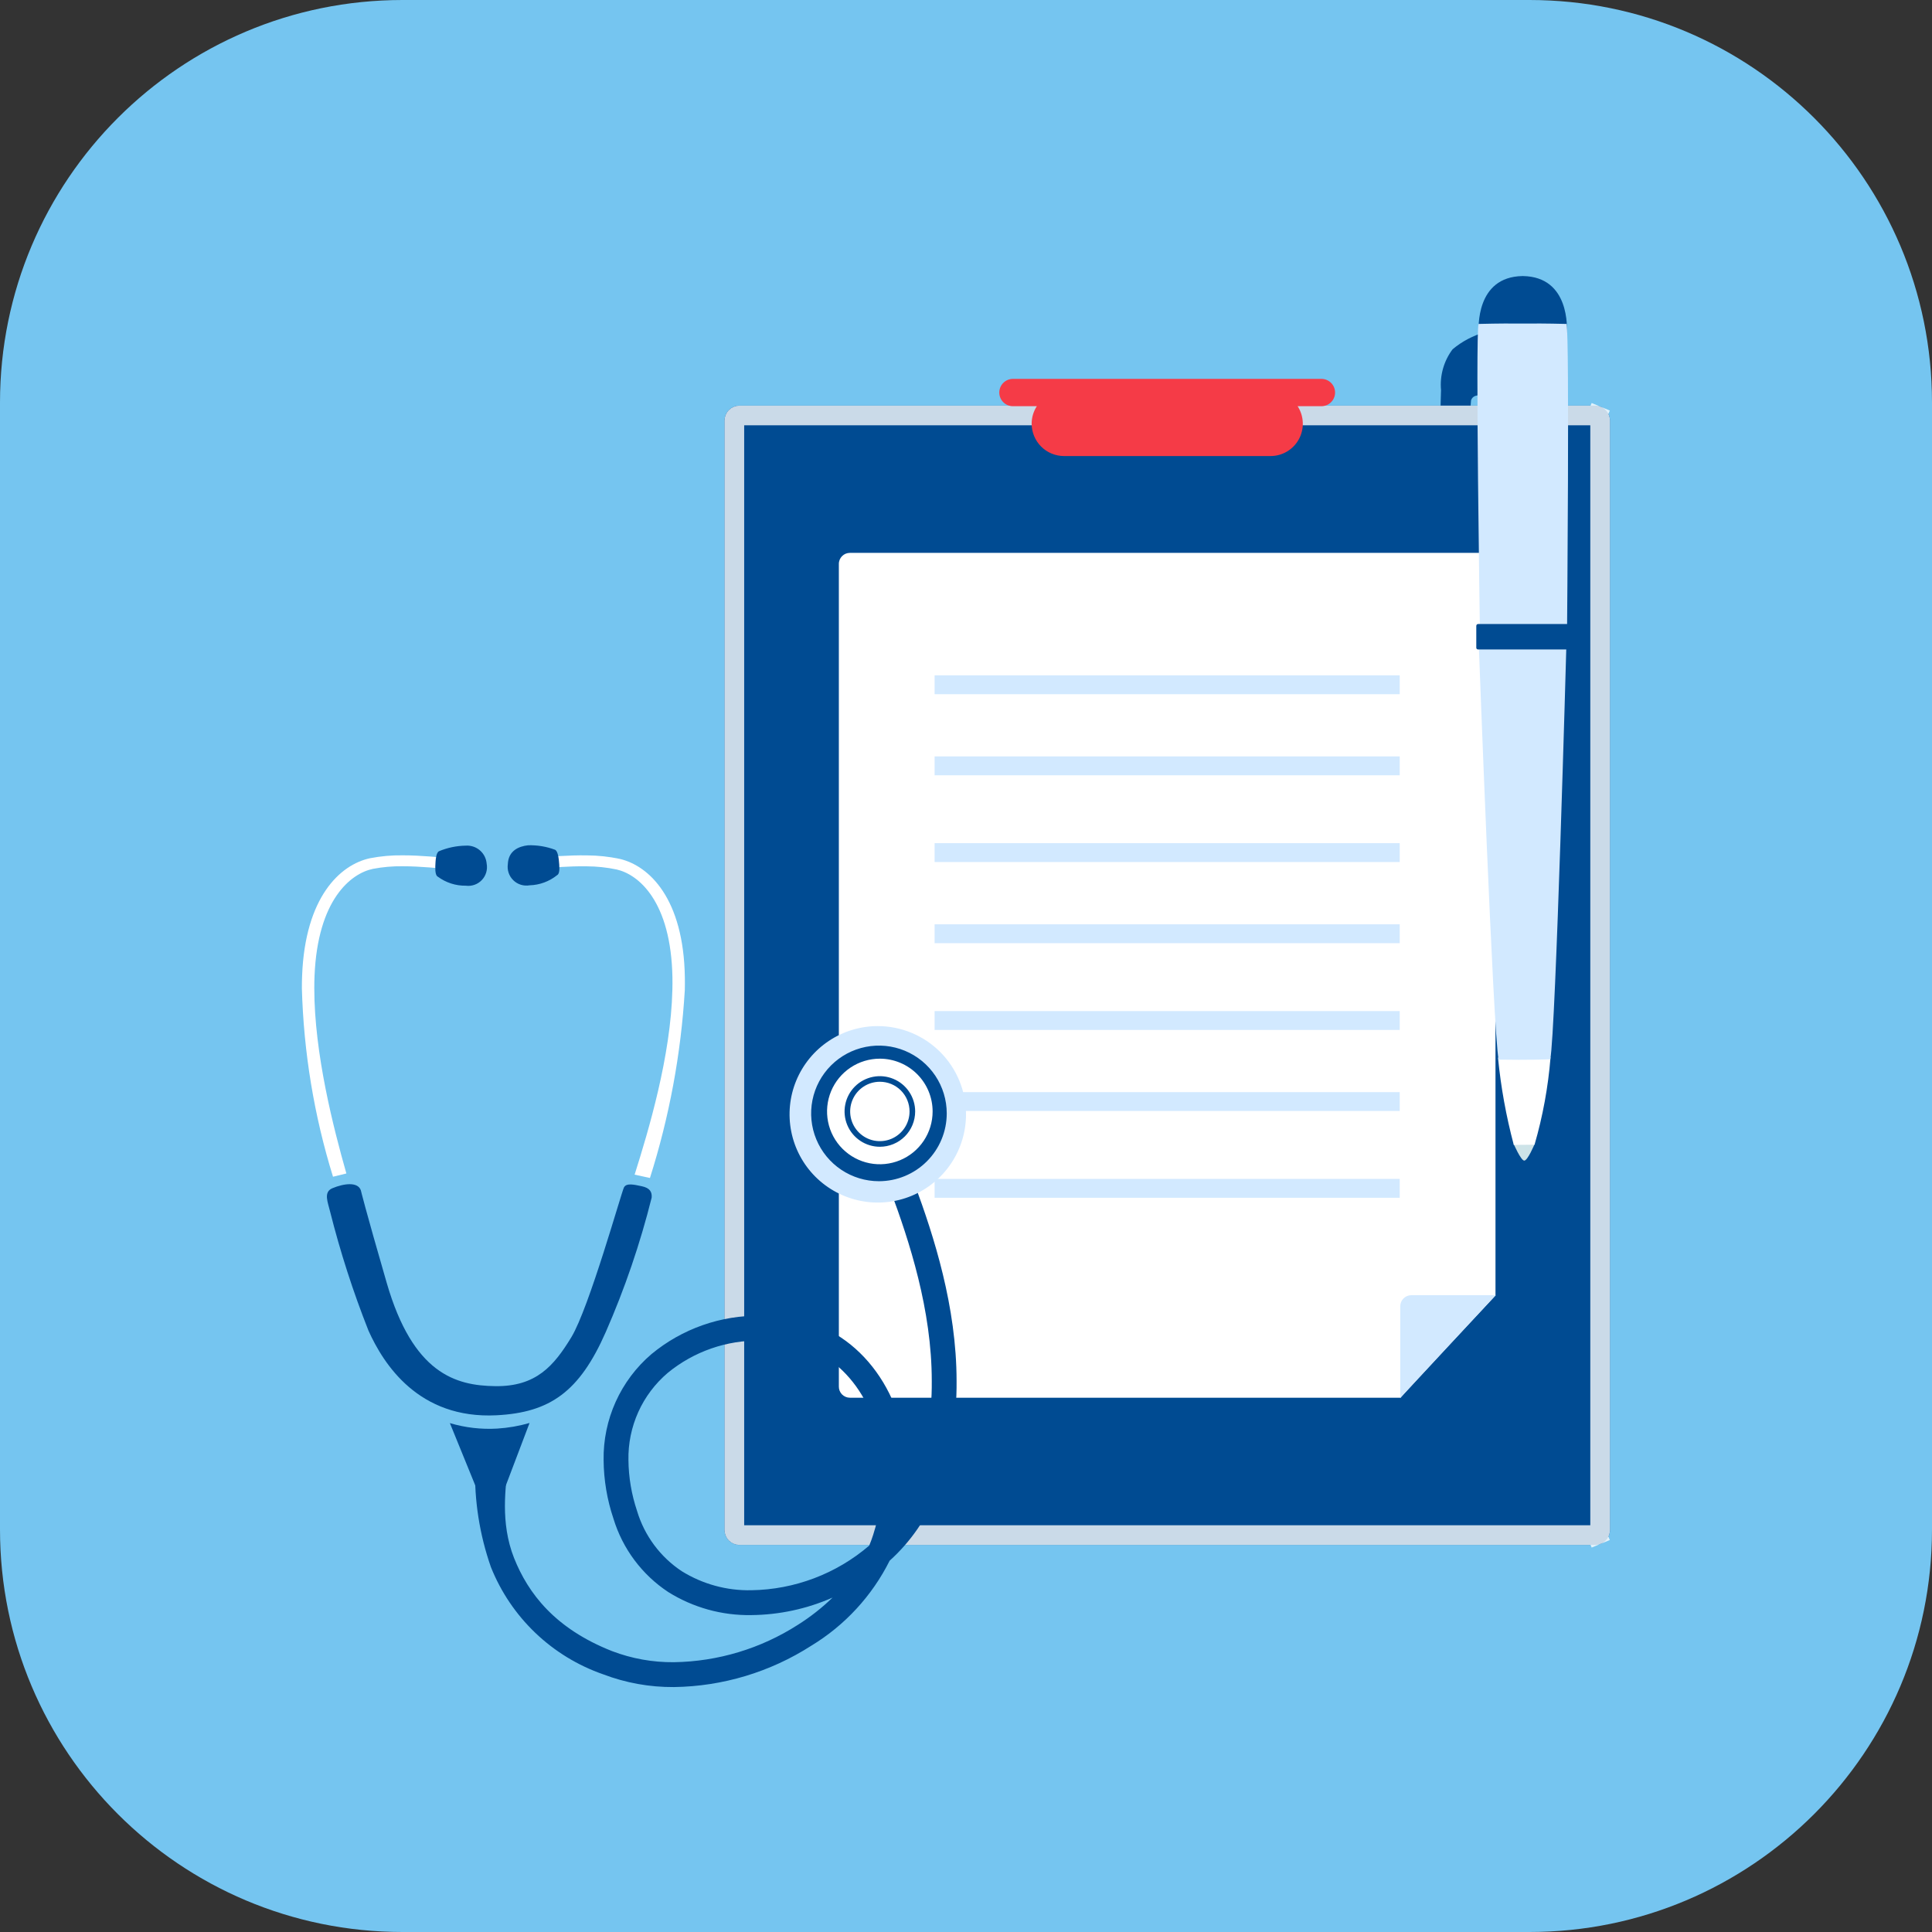 <svg width="96" height="96" viewBox="0 0 96 96" fill="none" xmlns="http://www.w3.org/2000/svg">
<rect x="0" y="0" width="96" height="96" fill="#333333" stroke="none"/>
<path d="M0 20C0 8.954 8.954 0 20 0H76C87.046 0 96 8.954 96 20V76C96 87.046 87.046 96 76 96H20C8.954 96 0 87.046 0 76V20Z" fill="#75C5F0"/>
<path d="M73.791 16.506C73.199 16.672 72.649 16.961 72.178 17.356C71.742 17.937 71.538 18.659 71.604 19.381C71.463 22.922 71.901 26.462 72.901 29.861C73.047 30.153 73.327 30.05 73.473 29.826C73.759 29.042 73.859 28.203 73.764 27.374C73.557 27.217 73.127 27.043 72.936 26.692C72.837 24.423 72.89 22.151 73.096 19.89C73.208 19.573 73.58 19.63 73.846 19.673C73.724 18.622 73.705 17.561 73.791 16.506Z" fill="#004B92"/>
<path d="M79.256 20.156H36.739C36.642 20.156 36.545 20.175 36.456 20.213C36.366 20.25 36.284 20.305 36.216 20.374C36.147 20.443 36.093 20.525 36.056 20.615C36.019 20.705 36 20.801 36 20.899V76.024C36 76.122 36.019 76.218 36.056 76.308C36.093 76.398 36.147 76.48 36.216 76.549C36.284 76.618 36.366 76.673 36.456 76.71C36.545 76.748 36.642 76.767 36.739 76.767H79.256C79.354 76.767 79.45 76.748 79.54 76.711C79.63 76.673 79.712 76.619 79.781 76.55C79.85 76.481 79.905 76.399 79.942 76.309C79.98 76.219 79.999 76.122 79.999 76.024V20.899C79.999 20.801 79.98 20.704 79.942 20.614C79.905 20.524 79.85 20.442 79.781 20.373C79.712 20.304 79.63 20.25 79.54 20.212C79.45 20.175 79.354 20.156 79.256 20.156Z" fill="#004B92"/>
<path d="M79.256 20.645L79.256 20.645C79.29 20.645 79.323 20.651 79.353 20.664L79.54 20.212L79.353 20.664C79.384 20.677 79.412 20.695 79.436 20.719C79.459 20.743 79.478 20.771 79.491 20.801C79.503 20.832 79.51 20.865 79.51 20.898V20.899V76.024V76.025C79.51 76.058 79.503 76.091 79.491 76.122C79.478 76.152 79.459 76.18 79.436 76.204C79.412 76.228 79.384 76.246 79.353 76.259L79.54 76.711L79.353 76.259C79.323 76.272 79.29 76.278 79.256 76.278H79.256H36.74C36.707 76.278 36.674 76.272 36.644 76.259C36.613 76.246 36.585 76.228 36.562 76.204C36.539 76.181 36.52 76.153 36.508 76.122C36.495 76.092 36.489 76.059 36.489 76.026V76.024V20.899H36.489L36.489 20.897C36.489 20.864 36.495 20.831 36.508 20.801C36.52 20.77 36.539 20.742 36.562 20.719C36.585 20.695 36.613 20.677 36.644 20.664C36.674 20.651 36.707 20.645 36.74 20.645L79.256 20.645Z" stroke="white" stroke-opacity="0.79" stroke-width="0.978"/>
<path d="M74.31 64.371C74.3 64.381 69.548 69.452 69.596 69.452H42.232C42.16 69.452 42.088 69.438 42.021 69.41C41.953 69.382 41.893 69.341 41.841 69.29C41.79 69.238 41.75 69.177 41.722 69.11C41.695 69.043 41.681 68.971 41.682 68.898V28.023C41.681 27.95 41.696 27.879 41.723 27.812C41.751 27.745 41.791 27.684 41.842 27.633C41.894 27.581 41.954 27.541 42.021 27.513C42.088 27.486 42.16 27.472 42.232 27.472H73.763C73.835 27.472 73.906 27.486 73.973 27.514C74.04 27.542 74.1 27.583 74.151 27.634C74.202 27.685 74.242 27.746 74.269 27.812C74.297 27.879 74.311 27.951 74.31 28.023V64.371Z" fill="white"/>
<path d="M65.66 18.826H50.333C50.153 18.826 49.98 18.898 49.853 19.025C49.726 19.152 49.654 19.325 49.654 19.505C49.654 19.685 49.726 19.858 49.853 19.985C49.98 20.113 50.153 20.184 50.333 20.184H51.52C51.352 20.442 51.262 20.743 51.262 21.051C51.263 21.478 51.432 21.887 51.733 22.189C52.035 22.491 52.444 22.66 52.87 22.661H63.128C63.417 22.662 63.701 22.584 63.95 22.437C64.198 22.29 64.402 22.078 64.541 21.824C64.679 21.571 64.746 21.284 64.735 20.996C64.724 20.707 64.636 20.427 64.479 20.184H65.66C65.84 20.184 66.013 20.113 66.14 19.985C66.268 19.858 66.339 19.685 66.339 19.505C66.339 19.325 66.268 19.152 66.14 19.025C66.013 18.898 65.84 18.826 65.66 18.826Z" fill="#F53B47"/>
<path d="M69.551 33.556H46.44V34.494H69.551V33.556Z" fill="#D2E9FF"/>
<path d="M69.551 37.586H46.44V38.524H69.551V37.586Z" fill="#D2E9FF"/>
<path d="M69.551 41.896H46.44V42.834H69.551V41.896Z" fill="#D2E9FF"/>
<path d="M69.551 45.928H46.44V46.867H69.551V45.928Z" fill="#D2E9FF"/>
<path d="M69.551 50.239H46.44V51.177H69.551V50.239Z" fill="#D2E9FF"/>
<path d="M69.551 54.268H46.44V55.203H69.551V54.268Z" fill="#D2E9FF"/>
<path d="M69.551 58.579H46.44V59.517H69.551V58.579Z" fill="#D2E9FF"/>
<path d="M70.129 64.357H74.324L69.578 69.464V64.908C69.578 64.836 69.592 64.764 69.62 64.697C69.647 64.63 69.688 64.57 69.739 64.519C69.79 64.467 69.851 64.427 69.918 64.399C69.985 64.371 70.057 64.357 70.129 64.357Z" fill="#D2E9FF"/>
<path d="M76.25 56.856C76.25 56.856 75.911 57.67 75.74 57.67C75.571 57.67 75.207 56.828 75.207 56.828L76.25 56.856Z" fill="#CDE3E8"/>
<path d="M76.251 56.88C76.661 55.463 76.927 54.01 77.046 52.54L74.434 52.551C74.577 54.016 74.84 55.467 75.219 56.89C75.82 56.883 76.171 56.883 76.251 56.88Z" fill="white"/>
<path d="M77.032 52.635C77.304 51.298 77.832 32.072 77.832 32.072L73.481 32.069C73.481 32.069 74.193 51.309 74.465 52.652C76.009 52.677 76.766 52.642 77.032 52.635Z" fill="#D2E9FF"/>
<path d="M75.664 16.681H75.676L75.678 16.677L77.86 16.531C77.86 16.346 78.022 13.756 75.676 13.717H75.652C73.306 13.756 73.471 16.346 73.471 16.531L75.65 16.677L75.652 16.681H75.664Z" fill="#004B92"/>
<path d="M75.652 31.466L76.264 31.534V31.406L77.866 31.353C77.866 31.221 77.994 16.793 77.843 16.096C76.827 16.071 76.109 16.071 75.652 16.078C75.197 16.071 74.478 16.071 73.467 16.096C73.312 16.793 73.534 31.093 73.534 31.225L75.043 31.406V31.534L75.652 31.466Z" fill="#D2E9FF"/>
<path d="M73.45 31.006H77.997C78.008 31.006 78.02 31.008 78.031 31.012C78.042 31.017 78.051 31.023 78.06 31.032C78.068 31.04 78.074 31.05 78.079 31.06C78.083 31.071 78.086 31.083 78.086 31.094V32.182C78.086 32.194 78.083 32.205 78.079 32.216C78.074 32.227 78.068 32.236 78.06 32.245C78.051 32.253 78.042 32.26 78.031 32.264C78.02 32.268 78.008 32.271 77.997 32.271H73.441C73.418 32.271 73.397 32.262 73.38 32.246C73.365 32.23 73.356 32.208 73.356 32.185V31.1C73.356 31.087 73.358 31.075 73.363 31.064C73.367 31.052 73.374 31.042 73.383 31.033C73.392 31.024 73.402 31.017 73.414 31.013C73.425 31.008 73.437 31.006 73.45 31.006Z" fill="#004B92"/>
<path d="M39.973 55.356C39.973 54.627 40.189 53.915 40.594 53.309C40.998 52.703 41.574 52.231 42.247 51.952C42.92 51.673 43.661 51.6 44.376 51.743C45.091 51.885 45.747 52.236 46.262 52.751C46.778 53.266 47.128 53.923 47.271 54.638C47.413 55.352 47.34 56.093 47.061 56.766C46.782 57.44 46.31 58.015 45.704 58.42C45.098 58.825 44.386 59.041 43.657 59.041C42.68 59.041 41.743 58.652 41.052 57.961C40.361 57.27 39.973 56.333 39.973 55.356Z" fill="#004B92"/>
<path d="M45.447 58.84C46.41 61.439 47.53 64.923 47.532 68.623C47.55 70.509 47.219 72.382 46.558 74.148C46.049 75.449 45.244 76.614 44.206 77.55C43.331 79.299 41.979 80.765 40.307 81.778C38.269 83.085 35.907 83.796 33.486 83.829C32.284 83.838 31.091 83.623 29.968 83.195C28.712 82.758 27.563 82.056 26.601 81.137C25.639 80.218 24.886 79.103 24.393 77.867C23.831 76.262 23.565 74.568 23.608 72.868L25.245 72.794C25.131 73.874 24.845 75.646 25.542 77.414C26.245 79.178 27.576 80.926 30.418 82.045C31.398 82.418 32.438 82.604 33.486 82.594C35.672 82.561 37.804 81.918 39.644 80.738C40.265 80.347 40.843 79.893 41.37 79.383C40.095 79.945 38.719 80.241 37.327 80.253C35.871 80.277 34.44 79.88 33.206 79.108C31.899 78.246 30.936 76.954 30.481 75.456C30.166 74.521 30.002 73.542 29.993 72.555C29.977 71.556 30.182 70.565 30.593 69.654C31.004 68.743 31.611 67.933 32.372 67.284C33.894 66.024 35.816 65.349 37.792 65.378C38.406 65.379 39.018 65.439 39.62 65.557C42.742 66.177 45.103 69.292 45.1 73.27C45.099 73.7 45.073 74.129 45.02 74.555C45.167 74.282 45.295 73.999 45.405 73.708C46.013 72.082 46.315 70.358 46.299 68.623C46.301 65.095 45.191 61.684 44.229 59.105L45.447 58.84ZM33.175 68.221C32.55 68.754 32.05 69.419 31.713 70.169C31.377 70.918 31.21 71.734 31.227 72.555C31.236 73.412 31.381 74.263 31.654 75.075C32.021 76.304 32.808 77.365 33.878 78.073C34.912 78.714 36.11 79.043 37.327 79.018C39.481 78.987 41.556 78.202 43.191 76.8C43.265 76.622 43.331 76.443 43.388 76.263C43.697 75.295 43.858 74.286 43.864 73.27C43.861 69.764 41.811 67.237 39.383 66.768C38.859 66.665 38.326 66.613 37.792 66.613H37.789C36.109 66.585 34.474 67.154 33.175 68.221Z" fill="#004B92"/>
<path d="M43.617 50.986C42.75 50.986 41.903 51.243 41.181 51.725C40.46 52.206 39.898 52.891 39.566 53.692C39.234 54.493 39.148 55.375 39.317 56.225C39.486 57.076 39.903 57.857 40.516 58.471C41.13 59.084 41.911 59.501 42.761 59.67C43.612 59.84 44.493 59.753 45.294 59.421C46.096 59.089 46.78 58.527 47.262 57.806C47.744 57.085 48.001 56.237 48.001 55.37C48 54.208 47.538 53.093 46.717 52.271C45.895 51.449 44.78 50.987 43.617 50.986ZM43.675 58.694C43.008 58.694 42.357 58.496 41.803 58.126C41.249 57.756 40.817 57.23 40.562 56.614C40.306 55.998 40.24 55.321 40.37 54.667C40.5 54.014 40.821 53.413 41.292 52.942C41.763 52.471 42.363 52.15 43.017 52.02C43.67 51.89 44.348 51.957 44.964 52.212C45.579 52.467 46.105 52.898 46.476 53.453C46.846 54.007 47.043 54.658 47.043 55.324C47.043 56.218 46.688 57.075 46.056 57.706C45.425 58.338 44.568 58.693 43.675 58.694Z" fill="#D2E9FF"/>
<path d="M43.719 52.605C43.2 52.605 42.693 52.759 42.262 53.047C41.83 53.336 41.494 53.745 41.295 54.224C41.097 54.704 41.045 55.231 41.146 55.74C41.247 56.249 41.497 56.716 41.864 57.083C42.231 57.45 42.698 57.7 43.207 57.801C43.715 57.902 44.243 57.85 44.722 57.651C45.201 57.453 45.611 57.117 45.899 56.685C46.188 56.254 46.341 55.747 46.341 55.228C46.341 54.533 46.065 53.866 45.573 53.374C45.081 52.882 44.414 52.606 43.719 52.605ZM43.719 56.982C43.372 56.982 43.033 56.879 42.745 56.686C42.456 56.493 42.232 56.219 42.099 55.899C41.966 55.578 41.932 55.225 42 54.885C42.067 54.545 42.234 54.233 42.48 53.987C42.725 53.742 43.038 53.575 43.378 53.508C43.718 53.44 44.071 53.475 44.391 53.608C44.712 53.741 44.986 53.965 45.178 54.254C45.371 54.542 45.474 54.881 45.474 55.228C45.474 55.459 45.428 55.687 45.34 55.9C45.252 56.113 45.123 56.306 44.96 56.469C44.797 56.632 44.603 56.761 44.39 56.849C44.177 56.937 43.949 56.982 43.719 56.982Z" fill="white"/>
<path d="M45.195 55.228C45.195 55.52 45.108 55.805 44.946 56.048C44.784 56.29 44.553 56.479 44.284 56.591C44.014 56.703 43.717 56.731 43.431 56.675C43.145 56.617 42.882 56.477 42.676 56.27C42.47 56.064 42.329 55.801 42.272 55.515C42.216 55.229 42.245 54.932 42.357 54.662C42.468 54.393 42.657 54.163 42.9 54C43.143 53.838 43.428 53.752 43.72 53.752C43.914 53.752 44.106 53.79 44.285 53.864C44.464 53.938 44.627 54.047 44.764 54.184C44.901 54.322 45.009 54.484 45.083 54.663C45.157 54.843 45.195 55.035 45.195 55.228Z" fill="white"/>
<path d="M17.929 59.142C17.777 58.714 17.089 58.803 16.515 59.043C16.056 59.235 16.297 59.756 16.4 60.193C16.907 62.209 17.546 64.191 18.312 66.124C19.061 67.787 20.804 70.522 24.673 70.324C27.336 70.188 28.799 69.151 30.102 66.184C31.047 64.028 31.809 61.796 32.38 59.512C32.406 59.224 32.29 59.029 31.892 58.944C31.494 58.859 31.127 58.773 31.005 59.001C30.882 59.228 29.271 64.996 28.39 66.445C27.524 67.869 26.64 68.903 24.612 68.877C22.645 68.854 20.52 68.258 19.213 63.736C18.126 59.983 17.929 59.142 17.929 59.142Z" fill="#004B92"/>
<path d="M17.211 58.309C16.576 56.073 15.616 52.359 15.617 49.1C15.617 48.893 15.621 48.69 15.629 48.493C15.785 44.699 17.436 43.401 18.53 43.173C19.018 43.08 19.514 43.037 20.011 43.044C20.901 43.044 21.811 43.145 22.465 43.203L22.526 42.661H22.525C21.883 42.605 20.95 42.501 20.011 42.501C19.465 42.493 18.921 42.541 18.386 42.645C16.908 42.961 15.165 44.563 15.012 48.474C15.004 48.678 15 48.887 15 49.1C15.086 52.279 15.606 55.432 16.547 58.471L17.211 58.309Z" fill="white"/>
<path d="M21.758 43.564C21.665 43.523 21.621 43.35 21.63 43.047C21.64 42.744 21.667 42.355 21.82 42.294C22.236 42.121 22.682 42.028 23.134 42.02C23.391 42.001 23.646 42.083 23.843 42.251C24.039 42.419 24.161 42.657 24.182 42.915C24.209 43.06 24.202 43.209 24.16 43.35C24.119 43.491 24.045 43.621 23.943 43.728C23.842 43.835 23.717 43.916 23.578 43.965C23.439 44.014 23.291 44.03 23.145 44.01C22.646 44.017 22.159 43.86 21.758 43.564Z" fill="#004B92"/>
<path d="M34.03 48.568C33.97 44.656 32.265 43.022 30.796 42.678C30.262 42.565 29.719 42.507 29.174 42.504C28.235 42.487 27.298 42.574 26.656 42.618L26.705 43.161C27.359 43.115 28.272 43.032 29.161 43.047C29.658 43.05 30.153 43.102 30.639 43.204C31.728 43.451 33.345 44.781 33.413 48.576C33.416 48.773 33.415 48.975 33.41 49.182C33.334 52.475 32.232 56.157 31.534 58.367C31.676 58.391 32.145 58.507 32.295 58.533C33.257 55.504 33.839 52.367 34.028 49.194C34.033 48.981 34.033 48.772 34.03 48.568Z" fill="white"/>
<path d="M27.684 43.485C27.776 43.441 27.812 43.267 27.789 42.964C27.768 42.661 27.725 42.275 27.569 42.22C27.146 42.063 26.697 41.989 26.245 42.001C25.764 42.053 25.259 42.278 25.234 42.94C25.213 43.085 25.227 43.234 25.274 43.373C25.322 43.513 25.402 43.639 25.508 43.741C25.613 43.844 25.742 43.92 25.883 43.963C26.024 44.006 26.173 44.016 26.318 43.99C26.816 43.976 27.296 43.798 27.684 43.485Z" fill="#004B92"/>
<path d="M22.354 70.713C22.41 70.851 23.622 73.825 23.622 73.825H25.13C25.13 73.825 26.277 70.803 26.313 70.707C25.788 70.859 25.247 70.952 24.701 70.986C23.909 71.032 23.114 70.94 22.354 70.713Z" fill="#004B92"/>
</svg>
